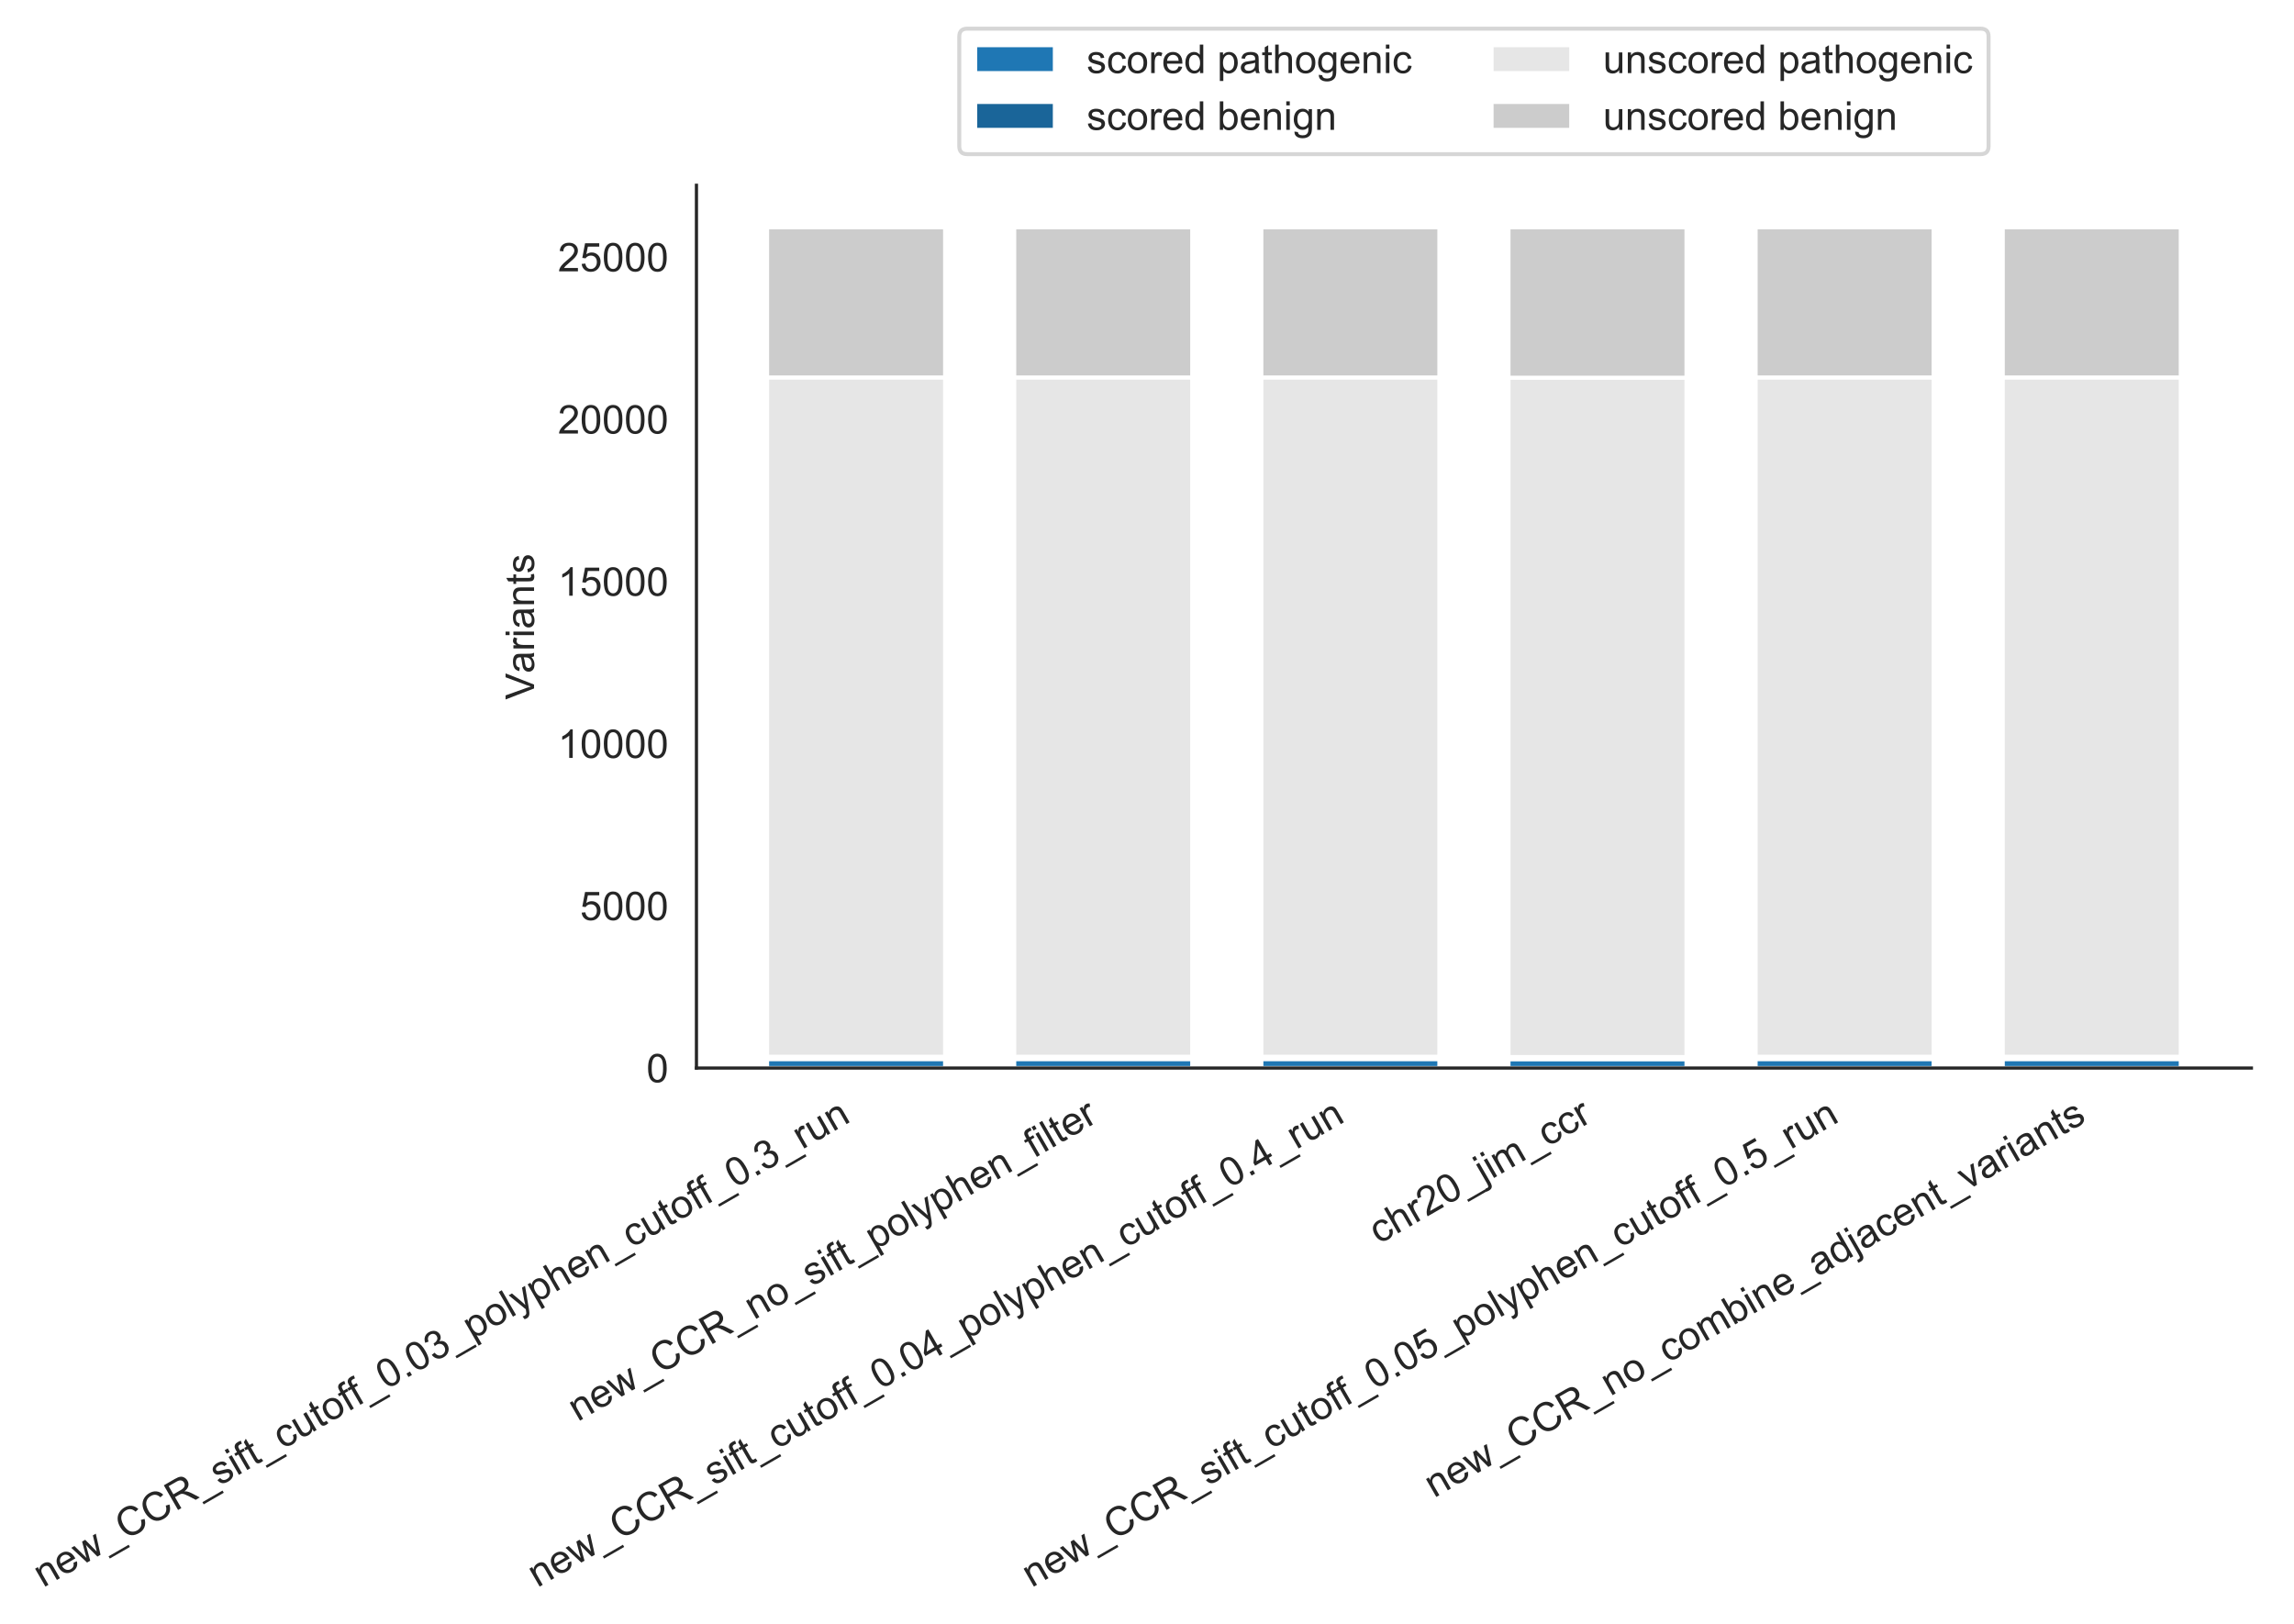<?xml version="1.0" encoding="utf-8" standalone="no"?>
<!DOCTYPE svg PUBLIC "-//W3C//DTD SVG 1.1//EN"
  "http://www.w3.org/Graphics/SVG/1.1/DTD/svg11.dtd">
<!-- Created with matplotlib (https://matplotlib.org/) -->
<svg height="407.931pt" version="1.1" viewBox="0 0 576.245 407.931" width="576.245pt" xmlns="http://www.w3.org/2000/svg" xmlns:xlink="http://www.w3.org/1999/xlink">
 <defs>
  <style type="text/css">
*{stroke-linecap:butt;stroke-linejoin:round;}
  </style>
 </defs>
 <g id="figure_1">
  <g id="patch_1">
   <path d="M 0 407.931 
L 576.245 407.931 
L 576.245 0 
L 0 0 
z
" style="fill:#ffffff;"/>
  </g>
  <g id="axes_1">
   <g id="patch_2">
    <path d="M 174.945 268.312 
L 565.545 268.312 
L 565.545 46.552 
L 174.945 46.552 
z
" style="fill:#ffffff;"/>
   </g>
   <g id="matplotlib.axis_1">
    <g id="xtick_1">
     <g id="text_1">
      <!-- new_CCR_sift_cutoff_0.03_polyphen_cutoff_0.3_run -->
      <defs>
       <path d="M 6.594 0 
L 6.594 51.859 
L 14.5 51.859 
L 14.5 44.484 
Q 20.219 53.031 31 53.031 
Q 35.688 53.031 39.625 51.344 
Q 43.562 49.656 45.516 46.922 
Q 47.469 44.188 48.25 40.438 
Q 48.734 37.984 48.734 31.891 
L 48.734 0 
L 39.938 0 
L 39.938 31.547 
Q 39.938 36.922 38.906 39.578 
Q 37.891 42.234 35.281 43.812 
Q 32.672 45.406 29.156 45.406 
Q 23.531 45.406 19.453 41.844 
Q 15.375 38.281 15.375 28.328 
L 15.375 0 
z
" id="ArialMT-110"/>
       <path d="M 42.094 16.703 
L 51.172 15.578 
Q 49.031 7.625 43.219 3.219 
Q 37.406 -1.172 28.375 -1.172 
Q 17 -1.172 10.328 5.828 
Q 3.656 12.844 3.656 25.484 
Q 3.656 38.578 10.391 45.797 
Q 17.141 53.031 27.875 53.031 
Q 38.281 53.031 44.875 45.953 
Q 51.469 38.875 51.469 26.031 
Q 51.469 25.25 51.422 23.688 
L 12.75 23.688 
Q 13.234 15.141 17.578 10.594 
Q 21.922 6.062 28.422 6.062 
Q 33.25 6.062 36.672 8.594 
Q 40.094 11.141 42.094 16.703 
z
M 13.234 30.906 
L 42.188 30.906 
Q 41.609 37.453 38.875 40.719 
Q 34.672 45.797 27.984 45.797 
Q 21.922 45.797 17.797 41.75 
Q 13.672 37.703 13.234 30.906 
z
" id="ArialMT-101"/>
       <path d="M 16.156 0 
L 0.297 51.859 
L 9.375 51.859 
L 17.625 21.922 
L 20.703 10.797 
Q 20.906 11.625 23.391 21.484 
L 31.641 51.859 
L 40.672 51.859 
L 48.438 21.781 
L 51.031 11.859 
L 54 21.875 
L 62.891 51.859 
L 71.438 51.859 
L 55.219 0 
L 46.094 0 
L 37.844 31.062 
L 35.844 39.891 
L 25.344 0 
z
" id="ArialMT-119"/>
       <path d="M -1.516 -19.875 
L -1.516 -13.531 
L 56.734 -13.531 
L 56.734 -19.875 
z
" id="ArialMT-95"/>
       <path d="M 58.797 25.094 
L 68.266 22.703 
Q 65.281 11.031 57.547 4.906 
Q 49.812 -1.219 38.625 -1.219 
Q 27.047 -1.219 19.797 3.484 
Q 12.547 8.203 8.766 17.141 
Q 4.984 26.078 4.984 36.328 
Q 4.984 47.516 9.25 55.828 
Q 13.531 64.156 21.406 68.469 
Q 29.297 72.797 38.766 72.797 
Q 49.516 72.797 56.828 67.328 
Q 64.156 61.859 67.047 51.953 
L 57.719 49.75 
Q 55.219 57.562 50.484 61.125 
Q 45.75 64.703 38.578 64.703 
Q 30.328 64.703 24.781 60.734 
Q 19.234 56.781 16.984 50.109 
Q 14.75 43.453 14.75 36.375 
Q 14.75 27.25 17.406 20.438 
Q 20.062 13.625 25.672 10.25 
Q 31.297 6.891 37.844 6.891 
Q 45.797 6.891 51.312 11.469 
Q 56.844 16.062 58.797 25.094 
z
" id="ArialMT-67"/>
       <path d="M 7.859 0 
L 7.859 71.578 
L 39.594 71.578 
Q 49.172 71.578 54.141 69.641 
Q 59.125 67.719 62.109 62.828 
Q 65.094 57.953 65.094 52.047 
Q 65.094 44.438 60.156 39.203 
Q 55.219 33.984 44.922 32.562 
Q 48.688 30.766 50.641 29 
Q 54.781 25.203 58.5 19.484 
L 70.953 0 
L 59.031 0 
L 49.562 14.891 
Q 45.406 21.344 42.719 24.75 
Q 40.047 28.172 37.922 29.531 
Q 35.797 30.906 33.594 31.453 
Q 31.984 31.781 28.328 31.781 
L 17.328 31.781 
L 17.328 0 
z
M 17.328 39.984 
L 37.703 39.984 
Q 44.188 39.984 47.844 41.328 
Q 51.516 42.672 53.422 45.625 
Q 55.328 48.578 55.328 52.047 
Q 55.328 57.125 51.641 60.391 
Q 47.953 63.672 39.984 63.672 
L 17.328 63.672 
z
" id="ArialMT-82"/>
       <path d="M 3.078 15.484 
L 11.766 16.844 
Q 12.5 11.625 15.844 8.844 
Q 19.188 6.062 25.203 6.062 
Q 31.25 6.062 34.172 8.516 
Q 37.109 10.984 37.109 14.312 
Q 37.109 17.281 34.516 19 
Q 32.719 20.172 25.531 21.969 
Q 15.875 24.422 12.141 26.203 
Q 8.406 27.984 6.469 31.125 
Q 4.547 34.281 4.547 38.094 
Q 4.547 41.547 6.125 44.5 
Q 7.719 47.469 10.453 49.422 
Q 12.5 50.922 16.031 51.969 
Q 19.578 53.031 23.641 53.031 
Q 29.734 53.031 34.344 51.266 
Q 38.969 49.516 41.156 46.5 
Q 43.359 43.5 44.188 38.484 
L 35.594 37.312 
Q 35.016 41.312 32.203 43.547 
Q 29.391 45.797 24.266 45.797 
Q 18.219 45.797 15.625 43.797 
Q 13.031 41.797 13.031 39.109 
Q 13.031 37.406 14.109 36.031 
Q 15.188 34.625 17.484 33.688 
Q 18.797 33.203 25.25 31.453 
Q 34.578 28.953 38.25 27.359 
Q 41.938 25.781 44.031 22.75 
Q 46.141 19.734 46.141 15.234 
Q 46.141 10.844 43.578 6.953 
Q 41.016 3.078 36.172 0.953 
Q 31.344 -1.172 25.25 -1.172 
Q 15.141 -1.172 9.844 3.031 
Q 4.547 7.234 3.078 15.484 
z
" id="ArialMT-115"/>
       <path d="M 6.641 61.469 
L 6.641 71.578 
L 15.438 71.578 
L 15.438 61.469 
z
M 6.641 0 
L 6.641 51.859 
L 15.438 51.859 
L 15.438 0 
z
" id="ArialMT-105"/>
       <path d="M 8.688 0 
L 8.688 45.016 
L 0.922 45.016 
L 0.922 51.859 
L 8.688 51.859 
L 8.688 57.375 
Q 8.688 62.594 9.625 65.141 
Q 10.891 68.562 14.078 70.672 
Q 17.281 72.797 23.047 72.797 
Q 26.766 72.797 31.25 71.922 
L 29.938 64.266 
Q 27.203 64.75 24.75 64.75 
Q 20.75 64.75 19.094 63.031 
Q 17.438 61.328 17.438 56.641 
L 17.438 51.859 
L 27.547 51.859 
L 27.547 45.016 
L 17.438 45.016 
L 17.438 0 
z
" id="ArialMT-102"/>
       <path d="M 25.781 7.859 
L 27.047 0.094 
Q 23.344 -0.688 20.406 -0.688 
Q 15.625 -0.688 12.984 0.828 
Q 10.359 2.344 9.281 4.812 
Q 8.203 7.281 8.203 15.188 
L 8.203 45.016 
L 1.766 45.016 
L 1.766 51.859 
L 8.203 51.859 
L 8.203 64.703 
L 16.938 69.969 
L 16.938 51.859 
L 25.781 51.859 
L 25.781 45.016 
L 16.938 45.016 
L 16.938 14.703 
Q 16.938 10.938 17.406 9.859 
Q 17.875 8.797 18.922 8.156 
Q 19.969 7.516 21.922 7.516 
Q 23.391 7.516 25.781 7.859 
z
" id="ArialMT-116"/>
       <path d="M 40.438 19 
L 49.078 17.875 
Q 47.656 8.938 41.812 3.875 
Q 35.984 -1.172 27.484 -1.172 
Q 16.844 -1.172 10.375 5.781 
Q 3.906 12.75 3.906 25.734 
Q 3.906 34.125 6.688 40.422 
Q 9.469 46.734 15.156 49.875 
Q 20.844 53.031 27.547 53.031 
Q 35.984 53.031 41.359 48.75 
Q 46.734 44.484 48.25 36.625 
L 39.703 35.297 
Q 38.484 40.531 35.375 43.156 
Q 32.281 45.797 27.875 45.797 
Q 21.234 45.797 17.078 41.031 
Q 12.938 36.281 12.938 25.984 
Q 12.938 15.531 16.938 10.797 
Q 20.953 6.062 27.391 6.062 
Q 32.562 6.062 36.031 9.234 
Q 39.5 12.406 40.438 19 
z
" id="ArialMT-99"/>
       <path d="M 40.578 0 
L 40.578 7.625 
Q 34.516 -1.172 24.125 -1.172 
Q 19.531 -1.172 15.547 0.578 
Q 11.578 2.344 9.641 5 
Q 7.719 7.672 6.938 11.531 
Q 6.391 14.109 6.391 19.734 
L 6.391 51.859 
L 15.188 51.859 
L 15.188 23.094 
Q 15.188 16.219 15.719 13.812 
Q 16.547 10.359 19.234 8.375 
Q 21.922 6.391 25.875 6.391 
Q 29.828 6.391 33.297 8.422 
Q 36.766 10.453 38.203 13.938 
Q 39.656 17.438 39.656 24.078 
L 39.656 51.859 
L 48.438 51.859 
L 48.438 0 
z
" id="ArialMT-117"/>
       <path d="M 3.328 25.922 
Q 3.328 40.328 11.328 47.266 
Q 18.016 53.031 27.641 53.031 
Q 38.328 53.031 45.109 46.016 
Q 51.906 39.016 51.906 26.656 
Q 51.906 16.656 48.906 10.906 
Q 45.906 5.172 40.156 2 
Q 34.422 -1.172 27.641 -1.172 
Q 16.75 -1.172 10.031 5.812 
Q 3.328 12.797 3.328 25.922 
z
M 12.359 25.922 
Q 12.359 15.969 16.703 11.016 
Q 21.047 6.062 27.641 6.062 
Q 34.188 6.062 38.531 11.031 
Q 42.875 16.016 42.875 26.219 
Q 42.875 35.844 38.5 40.797 
Q 34.125 45.75 27.641 45.75 
Q 21.047 45.75 16.703 40.812 
Q 12.359 35.891 12.359 25.922 
z
" id="ArialMT-111"/>
       <path d="M 4.156 35.297 
Q 4.156 48 6.766 55.734 
Q 9.375 63.484 14.516 67.672 
Q 19.672 71.875 27.484 71.875 
Q 33.25 71.875 37.594 69.547 
Q 41.938 67.234 44.766 62.859 
Q 47.609 58.5 49.219 52.219 
Q 50.828 45.953 50.828 35.297 
Q 50.828 22.703 48.234 14.969 
Q 45.656 7.234 40.5 3 
Q 35.359 -1.219 27.484 -1.219 
Q 17.141 -1.219 11.234 6.203 
Q 4.156 15.141 4.156 35.297 
z
M 13.188 35.297 
Q 13.188 17.672 17.312 11.828 
Q 21.438 6 27.484 6 
Q 33.547 6 37.672 11.859 
Q 41.797 17.719 41.797 35.297 
Q 41.797 52.984 37.672 58.781 
Q 33.547 64.594 27.391 64.594 
Q 21.344 64.594 17.719 59.469 
Q 13.188 52.938 13.188 35.297 
z
" id="ArialMT-48"/>
       <path d="M 9.078 0 
L 9.078 10.016 
L 19.094 10.016 
L 19.094 0 
z
" id="ArialMT-46"/>
       <path d="M 4.203 18.891 
L 12.984 20.062 
Q 14.5 12.594 18.141 9.297 
Q 21.781 6 27 6 
Q 33.203 6 37.469 10.297 
Q 41.75 14.594 41.75 20.953 
Q 41.75 27 37.797 30.922 
Q 33.844 34.859 27.734 34.859 
Q 25.25 34.859 21.531 33.891 
L 22.516 41.609 
Q 23.391 41.5 23.922 41.5 
Q 29.547 41.5 34.031 44.422 
Q 38.531 47.359 38.531 53.469 
Q 38.531 58.297 35.25 61.469 
Q 31.984 64.656 26.812 64.656 
Q 21.688 64.656 18.266 61.422 
Q 14.844 58.203 13.875 51.766 
L 5.078 53.328 
Q 6.688 62.156 12.391 67.016 
Q 18.109 71.875 26.609 71.875 
Q 32.469 71.875 37.391 69.359 
Q 42.328 66.844 44.938 62.5 
Q 47.562 58.156 47.562 53.266 
Q 47.562 48.641 45.062 44.828 
Q 42.578 41.016 37.703 38.766 
Q 44.047 37.312 47.562 32.688 
Q 51.078 28.078 51.078 21.141 
Q 51.078 11.766 44.234 5.25 
Q 37.406 -1.266 26.953 -1.266 
Q 17.531 -1.266 11.297 4.344 
Q 5.078 9.969 4.203 18.891 
z
" id="ArialMT-51"/>
       <path d="M 6.594 -19.875 
L 6.594 51.859 
L 14.594 51.859 
L 14.594 45.125 
Q 17.438 49.078 21 51.047 
Q 24.562 53.031 29.641 53.031 
Q 36.281 53.031 41.359 49.609 
Q 46.438 46.188 49.016 39.953 
Q 51.609 33.734 51.609 26.312 
Q 51.609 18.359 48.75 11.984 
Q 45.906 5.609 40.453 2.219 
Q 35.016 -1.172 29 -1.172 
Q 24.609 -1.172 21.109 0.688 
Q 17.625 2.547 15.375 5.375 
L 15.375 -19.875 
z
M 14.547 25.641 
Q 14.547 15.625 18.594 10.844 
Q 22.656 6.062 28.422 6.062 
Q 34.281 6.062 38.453 11.016 
Q 42.625 15.969 42.625 26.375 
Q 42.625 36.281 38.547 41.203 
Q 34.469 46.141 28.812 46.141 
Q 23.188 46.141 18.859 40.891 
Q 14.547 35.641 14.547 25.641 
z
" id="ArialMT-112"/>
       <path d="M 6.391 0 
L 6.391 71.578 
L 15.188 71.578 
L 15.188 0 
z
" id="ArialMT-108"/>
       <path d="M 6.203 -19.969 
L 5.219 -11.719 
Q 8.109 -12.5 10.25 -12.5 
Q 13.188 -12.5 14.938 -11.516 
Q 16.703 -10.547 17.828 -8.797 
Q 18.656 -7.469 20.516 -2.25 
Q 20.75 -1.516 21.297 -0.094 
L 1.609 51.859 
L 11.078 51.859 
L 21.875 21.828 
Q 23.969 16.109 25.641 9.812 
Q 27.156 15.875 29.25 21.625 
L 40.328 51.859 
L 49.125 51.859 
L 29.391 -0.875 
Q 26.219 -9.422 24.469 -12.641 
Q 22.125 -17 19.094 -19.016 
Q 16.062 -21.047 11.859 -21.047 
Q 9.328 -21.047 6.203 -19.969 
z
" id="ArialMT-121"/>
       <path d="M 6.594 0 
L 6.594 71.578 
L 15.375 71.578 
L 15.375 45.906 
Q 21.531 53.031 30.906 53.031 
Q 36.672 53.031 40.922 50.75 
Q 45.172 48.484 47 44.484 
Q 48.828 40.484 48.828 32.859 
L 48.828 0 
L 40.047 0 
L 40.047 32.859 
Q 40.047 39.453 37.188 42.453 
Q 34.328 45.453 29.109 45.453 
Q 25.203 45.453 21.75 43.422 
Q 18.312 41.406 16.844 37.938 
Q 15.375 34.469 15.375 28.375 
L 15.375 0 
z
" id="ArialMT-104"/>
       <path d="M 6.5 0 
L 6.5 51.859 
L 14.406 51.859 
L 14.406 44 
Q 17.438 49.516 20 51.266 
Q 22.562 53.031 25.641 53.031 
Q 30.078 53.031 34.672 50.203 
L 31.641 42.047 
Q 28.422 43.953 25.203 43.953 
Q 22.312 43.953 20.016 42.219 
Q 17.719 40.484 16.75 37.406 
Q 15.281 32.719 15.281 27.156 
L 15.281 0 
z
" id="ArialMT-114"/>
      </defs>
      <g style="fill:#262626;" transform="translate(10.84 398.909)rotate(-30)scale(0.1 -0.1)">
       <use xlink:href="#ArialMT-110"/>
       <use x="55.615" xlink:href="#ArialMT-101"/>
       <use x="111.23" xlink:href="#ArialMT-119"/>
       <use x="183.447" xlink:href="#ArialMT-95"/>
       <use x="239.062" xlink:href="#ArialMT-67"/>
       <use x="311.279" xlink:href="#ArialMT-67"/>
       <use x="383.496" xlink:href="#ArialMT-82"/>
       <use x="455.713" xlink:href="#ArialMT-95"/>
       <use x="511.328" xlink:href="#ArialMT-115"/>
       <use x="561.328" xlink:href="#ArialMT-105"/>
       <use x="583.545" xlink:href="#ArialMT-102"/>
       <use x="611.328" xlink:href="#ArialMT-116"/>
       <use x="639.111" xlink:href="#ArialMT-95"/>
       <use x="694.727" xlink:href="#ArialMT-99"/>
       <use x="744.727" xlink:href="#ArialMT-117"/>
       <use x="800.342" xlink:href="#ArialMT-116"/>
       <use x="828.125" xlink:href="#ArialMT-111"/>
       <use x="883.74" xlink:href="#ArialMT-102"/>
       <use x="911.508" xlink:href="#ArialMT-102"/>
       <use x="939.291" xlink:href="#ArialMT-95"/>
       <use x="994.906" xlink:href="#ArialMT-48"/>
       <use x="1050.521" xlink:href="#ArialMT-46"/>
       <use x="1078.305" xlink:href="#ArialMT-48"/>
       <use x="1133.92" xlink:href="#ArialMT-51"/>
       <use x="1189.535" xlink:href="#ArialMT-95"/>
       <use x="1245.15" xlink:href="#ArialMT-112"/>
       <use x="1300.766" xlink:href="#ArialMT-111"/>
       <use x="1356.381" xlink:href="#ArialMT-108"/>
       <use x="1378.598" xlink:href="#ArialMT-121"/>
       <use x="1428.598" xlink:href="#ArialMT-112"/>
       <use x="1484.213" xlink:href="#ArialMT-104"/>
       <use x="1539.828" xlink:href="#ArialMT-101"/>
       <use x="1595.443" xlink:href="#ArialMT-110"/>
       <use x="1651.059" xlink:href="#ArialMT-95"/>
       <use x="1706.674" xlink:href="#ArialMT-99"/>
       <use x="1756.674" xlink:href="#ArialMT-117"/>
       <use x="1812.289" xlink:href="#ArialMT-116"/>
       <use x="1840.072" xlink:href="#ArialMT-111"/>
       <use x="1895.688" xlink:href="#ArialMT-102"/>
       <use x="1923.455" xlink:href="#ArialMT-102"/>
       <use x="1951.238" xlink:href="#ArialMT-95"/>
       <use x="2006.854" xlink:href="#ArialMT-48"/>
       <use x="2062.469" xlink:href="#ArialMT-46"/>
       <use x="2090.252" xlink:href="#ArialMT-51"/>
       <use x="2145.867" xlink:href="#ArialMT-95"/>
       <use x="2201.482" xlink:href="#ArialMT-114"/>
       <use x="2234.783" xlink:href="#ArialMT-117"/>
       <use x="2290.398" xlink:href="#ArialMT-110"/>
      </g>
     </g>
    </g>
    <g id="xtick_2">
     <g id="text_2">
      <!-- new_CCR_no_sift_polyphen_filter -->
      <g style="fill:#262626;" transform="translate(145.138 357.212)rotate(-30)scale(0.1 -0.1)">
       <use xlink:href="#ArialMT-110"/>
       <use x="55.615" xlink:href="#ArialMT-101"/>
       <use x="111.23" xlink:href="#ArialMT-119"/>
       <use x="183.447" xlink:href="#ArialMT-95"/>
       <use x="239.062" xlink:href="#ArialMT-67"/>
       <use x="311.279" xlink:href="#ArialMT-67"/>
       <use x="383.496" xlink:href="#ArialMT-82"/>
       <use x="455.713" xlink:href="#ArialMT-95"/>
       <use x="511.328" xlink:href="#ArialMT-110"/>
       <use x="566.943" xlink:href="#ArialMT-111"/>
       <use x="622.559" xlink:href="#ArialMT-95"/>
       <use x="678.174" xlink:href="#ArialMT-115"/>
       <use x="728.174" xlink:href="#ArialMT-105"/>
       <use x="750.391" xlink:href="#ArialMT-102"/>
       <use x="778.174" xlink:href="#ArialMT-116"/>
       <use x="805.957" xlink:href="#ArialMT-95"/>
       <use x="861.572" xlink:href="#ArialMT-112"/>
       <use x="917.188" xlink:href="#ArialMT-111"/>
       <use x="972.803" xlink:href="#ArialMT-108"/>
       <use x="995.02" xlink:href="#ArialMT-121"/>
       <use x="1045.02" xlink:href="#ArialMT-112"/>
       <use x="1100.635" xlink:href="#ArialMT-104"/>
       <use x="1156.25" xlink:href="#ArialMT-101"/>
       <use x="1211.865" xlink:href="#ArialMT-110"/>
       <use x="1267.48" xlink:href="#ArialMT-95"/>
       <use x="1323.096" xlink:href="#ArialMT-102"/>
       <use x="1350.879" xlink:href="#ArialMT-105"/>
       <use x="1373.096" xlink:href="#ArialMT-108"/>
       <use x="1395.312" xlink:href="#ArialMT-116"/>
       <use x="1423.096" xlink:href="#ArialMT-101"/>
       <use x="1478.711" xlink:href="#ArialMT-114"/>
      </g>
     </g>
    </g>
    <g id="xtick_3">
     <g id="text_3">
      <!-- new_CCR_sift_cutoff_0.04_polyphen_cutoff_0.4_run -->
      <defs>
       <path d="M 32.328 0 
L 32.328 17.141 
L 1.266 17.141 
L 1.266 25.203 
L 33.938 71.578 
L 41.109 71.578 
L 41.109 25.203 
L 50.781 25.203 
L 50.781 17.141 
L 41.109 17.141 
L 41.109 0 
z
M 32.328 25.203 
L 32.328 57.469 
L 9.906 25.203 
z
" id="ArialMT-52"/>
      </defs>
      <g style="fill:#262626;" transform="translate(134.998 398.909)rotate(-30)scale(0.1 -0.1)">
       <use xlink:href="#ArialMT-110"/>
       <use x="55.615" xlink:href="#ArialMT-101"/>
       <use x="111.23" xlink:href="#ArialMT-119"/>
       <use x="183.447" xlink:href="#ArialMT-95"/>
       <use x="239.062" xlink:href="#ArialMT-67"/>
       <use x="311.279" xlink:href="#ArialMT-67"/>
       <use x="383.496" xlink:href="#ArialMT-82"/>
       <use x="455.713" xlink:href="#ArialMT-95"/>
       <use x="511.328" xlink:href="#ArialMT-115"/>
       <use x="561.328" xlink:href="#ArialMT-105"/>
       <use x="583.545" xlink:href="#ArialMT-102"/>
       <use x="611.328" xlink:href="#ArialMT-116"/>
       <use x="639.111" xlink:href="#ArialMT-95"/>
       <use x="694.727" xlink:href="#ArialMT-99"/>
       <use x="744.727" xlink:href="#ArialMT-117"/>
       <use x="800.342" xlink:href="#ArialMT-116"/>
       <use x="828.125" xlink:href="#ArialMT-111"/>
       <use x="883.74" xlink:href="#ArialMT-102"/>
       <use x="911.508" xlink:href="#ArialMT-102"/>
       <use x="939.291" xlink:href="#ArialMT-95"/>
       <use x="994.906" xlink:href="#ArialMT-48"/>
       <use x="1050.521" xlink:href="#ArialMT-46"/>
       <use x="1078.305" xlink:href="#ArialMT-48"/>
       <use x="1133.92" xlink:href="#ArialMT-52"/>
       <use x="1189.535" xlink:href="#ArialMT-95"/>
       <use x="1245.15" xlink:href="#ArialMT-112"/>
       <use x="1300.766" xlink:href="#ArialMT-111"/>
       <use x="1356.381" xlink:href="#ArialMT-108"/>
       <use x="1378.598" xlink:href="#ArialMT-121"/>
       <use x="1428.598" xlink:href="#ArialMT-112"/>
       <use x="1484.213" xlink:href="#ArialMT-104"/>
       <use x="1539.828" xlink:href="#ArialMT-101"/>
       <use x="1595.443" xlink:href="#ArialMT-110"/>
       <use x="1651.059" xlink:href="#ArialMT-95"/>
       <use x="1706.674" xlink:href="#ArialMT-99"/>
       <use x="1756.674" xlink:href="#ArialMT-117"/>
       <use x="1812.289" xlink:href="#ArialMT-116"/>
       <use x="1840.072" xlink:href="#ArialMT-111"/>
       <use x="1895.688" xlink:href="#ArialMT-102"/>
       <use x="1923.455" xlink:href="#ArialMT-102"/>
       <use x="1951.238" xlink:href="#ArialMT-95"/>
       <use x="2006.854" xlink:href="#ArialMT-48"/>
       <use x="2062.469" xlink:href="#ArialMT-46"/>
       <use x="2090.252" xlink:href="#ArialMT-52"/>
       <use x="2145.867" xlink:href="#ArialMT-95"/>
       <use x="2201.482" xlink:href="#ArialMT-114"/>
       <use x="2234.783" xlink:href="#ArialMT-117"/>
       <use x="2290.398" xlink:href="#ArialMT-110"/>
      </g>
     </g>
    </g>
    <g id="xtick_4">
     <g id="text_4">
      <!-- chr20_jim_ccr -->
      <defs>
       <path d="M 50.344 8.453 
L 50.344 0 
L 3.031 0 
Q 2.938 3.172 4.047 6.109 
Q 5.859 10.938 9.828 15.625 
Q 13.812 20.312 21.344 26.469 
Q 33.016 36.031 37.109 41.625 
Q 41.219 47.219 41.219 52.203 
Q 41.219 57.422 37.469 61 
Q 33.734 64.594 27.734 64.594 
Q 21.391 64.594 17.578 60.781 
Q 13.766 56.984 13.719 50.25 
L 4.688 51.172 
Q 5.609 61.281 11.656 66.578 
Q 17.719 71.875 27.938 71.875 
Q 38.234 71.875 44.234 66.156 
Q 50.25 60.453 50.25 52 
Q 50.25 47.703 48.484 43.547 
Q 46.734 39.406 42.656 34.812 
Q 38.578 30.219 29.109 22.219 
Q 21.188 15.578 18.938 13.203 
Q 16.703 10.844 15.234 8.453 
z
" id="ArialMT-50"/>
       <path d="M 6.547 61.375 
L 6.547 71.578 
L 15.328 71.578 
L 15.328 61.375 
z
M -4.594 -20.125 
L -2.938 -12.641 
Q -0.297 -13.328 1.219 -13.328 
Q 3.906 -13.328 5.219 -11.547 
Q 6.547 -9.766 6.547 -2.641 
L 6.547 51.859 
L 15.328 51.859 
L 15.328 -2.828 
Q 15.328 -12.406 12.844 -16.156 
Q 9.672 -21.047 2.297 -21.047 
Q -1.266 -21.047 -4.594 -20.125 
z
" id="ArialMT-106"/>
       <path d="M 6.594 0 
L 6.594 51.859 
L 14.453 51.859 
L 14.453 44.578 
Q 16.891 48.391 20.938 50.703 
Q 25 53.031 30.172 53.031 
Q 35.938 53.031 39.625 50.641 
Q 43.312 48.25 44.828 43.953 
Q 50.984 53.031 60.844 53.031 
Q 68.562 53.031 72.703 48.75 
Q 76.859 44.484 76.859 35.594 
L 76.859 0 
L 68.109 0 
L 68.109 32.672 
Q 68.109 37.938 67.25 40.25 
Q 66.406 42.578 64.156 43.984 
Q 61.922 45.406 58.891 45.406 
Q 53.422 45.406 49.797 41.766 
Q 46.188 38.141 46.188 30.125 
L 46.188 0 
L 37.406 0 
L 37.406 33.688 
Q 37.406 39.547 35.25 42.469 
Q 33.109 45.406 28.219 45.406 
Q 24.516 45.406 21.359 43.453 
Q 18.219 41.5 16.797 37.734 
Q 15.375 33.984 15.375 26.906 
L 15.375 0 
z
" id="ArialMT-109"/>
      </defs>
      <g style="fill:#262626;" transform="translate(346.333 312.655)rotate(-30)scale(0.1 -0.1)">
       <use xlink:href="#ArialMT-99"/>
       <use x="50" xlink:href="#ArialMT-104"/>
       <use x="105.615" xlink:href="#ArialMT-114"/>
       <use x="138.916" xlink:href="#ArialMT-50"/>
       <use x="194.531" xlink:href="#ArialMT-48"/>
       <use x="250.146" xlink:href="#ArialMT-95"/>
       <use x="305.762" xlink:href="#ArialMT-106"/>
       <use x="327.979" xlink:href="#ArialMT-105"/>
       <use x="350.195" xlink:href="#ArialMT-109"/>
       <use x="433.496" xlink:href="#ArialMT-95"/>
       <use x="489.111" xlink:href="#ArialMT-99"/>
       <use x="539.111" xlink:href="#ArialMT-99"/>
       <use x="589.111" xlink:href="#ArialMT-114"/>
      </g>
     </g>
    </g>
    <g id="xtick_5">
     <g id="text_5">
      <!-- new_CCR_sift_cutoff_0.05_polyphen_cutoff_0.5_run -->
      <defs>
       <path d="M 4.156 18.75 
L 13.375 19.531 
Q 14.406 12.797 18.141 9.391 
Q 21.875 6 27.156 6 
Q 33.5 6 37.891 10.781 
Q 42.281 15.578 42.281 23.484 
Q 42.281 31 38.062 35.344 
Q 33.844 39.703 27 39.703 
Q 22.75 39.703 19.328 37.766 
Q 15.922 35.844 13.969 32.766 
L 5.719 33.844 
L 12.641 70.609 
L 48.25 70.609 
L 48.25 62.203 
L 19.672 62.203 
L 15.828 42.969 
Q 22.266 47.469 29.344 47.469 
Q 38.719 47.469 45.156 40.969 
Q 51.609 34.469 51.609 24.266 
Q 51.609 14.547 45.953 7.469 
Q 39.062 -1.219 27.156 -1.219 
Q 17.391 -1.219 11.203 4.25 
Q 5.031 9.719 4.156 18.75 
z
" id="ArialMT-53"/>
      </defs>
      <g style="fill:#262626;" transform="translate(259.155 398.909)rotate(-30)scale(0.1 -0.1)">
       <use xlink:href="#ArialMT-110"/>
       <use x="55.615" xlink:href="#ArialMT-101"/>
       <use x="111.23" xlink:href="#ArialMT-119"/>
       <use x="183.447" xlink:href="#ArialMT-95"/>
       <use x="239.062" xlink:href="#ArialMT-67"/>
       <use x="311.279" xlink:href="#ArialMT-67"/>
       <use x="383.496" xlink:href="#ArialMT-82"/>
       <use x="455.713" xlink:href="#ArialMT-95"/>
       <use x="511.328" xlink:href="#ArialMT-115"/>
       <use x="561.328" xlink:href="#ArialMT-105"/>
       <use x="583.545" xlink:href="#ArialMT-102"/>
       <use x="611.328" xlink:href="#ArialMT-116"/>
       <use x="639.111" xlink:href="#ArialMT-95"/>
       <use x="694.727" xlink:href="#ArialMT-99"/>
       <use x="744.727" xlink:href="#ArialMT-117"/>
       <use x="800.342" xlink:href="#ArialMT-116"/>
       <use x="828.125" xlink:href="#ArialMT-111"/>
       <use x="883.74" xlink:href="#ArialMT-102"/>
       <use x="911.508" xlink:href="#ArialMT-102"/>
       <use x="939.291" xlink:href="#ArialMT-95"/>
       <use x="994.906" xlink:href="#ArialMT-48"/>
       <use x="1050.521" xlink:href="#ArialMT-46"/>
       <use x="1078.305" xlink:href="#ArialMT-48"/>
       <use x="1133.92" xlink:href="#ArialMT-53"/>
       <use x="1189.535" xlink:href="#ArialMT-95"/>
       <use x="1245.15" xlink:href="#ArialMT-112"/>
       <use x="1300.766" xlink:href="#ArialMT-111"/>
       <use x="1356.381" xlink:href="#ArialMT-108"/>
       <use x="1378.598" xlink:href="#ArialMT-121"/>
       <use x="1428.598" xlink:href="#ArialMT-112"/>
       <use x="1484.213" xlink:href="#ArialMT-104"/>
       <use x="1539.828" xlink:href="#ArialMT-101"/>
       <use x="1595.443" xlink:href="#ArialMT-110"/>
       <use x="1651.059" xlink:href="#ArialMT-95"/>
       <use x="1706.674" xlink:href="#ArialMT-99"/>
       <use x="1756.674" xlink:href="#ArialMT-117"/>
       <use x="1812.289" xlink:href="#ArialMT-116"/>
       <use x="1840.072" xlink:href="#ArialMT-111"/>
       <use x="1895.688" xlink:href="#ArialMT-102"/>
       <use x="1923.455" xlink:href="#ArialMT-102"/>
       <use x="1951.238" xlink:href="#ArialMT-95"/>
       <use x="2006.854" xlink:href="#ArialMT-48"/>
       <use x="2062.469" xlink:href="#ArialMT-46"/>
       <use x="2090.252" xlink:href="#ArialMT-53"/>
       <use x="2145.867" xlink:href="#ArialMT-95"/>
       <use x="2201.482" xlink:href="#ArialMT-114"/>
       <use x="2234.783" xlink:href="#ArialMT-117"/>
       <use x="2290.398" xlink:href="#ArialMT-110"/>
      </g>
     </g>
    </g>
    <g id="xtick_6">
     <g id="text_6">
      <!-- new_CCR_no_combine_adjacent_variants -->
      <defs>
       <path d="M 14.703 0 
L 6.547 0 
L 6.547 71.578 
L 15.328 71.578 
L 15.328 46.047 
Q 20.906 53.031 29.547 53.031 
Q 34.328 53.031 38.594 51.094 
Q 42.875 49.172 45.625 45.672 
Q 48.391 42.188 49.953 37.25 
Q 51.516 32.328 51.516 26.703 
Q 51.516 13.375 44.922 6.094 
Q 38.328 -1.172 29.109 -1.172 
Q 19.922 -1.172 14.703 6.5 
z
M 14.594 26.312 
Q 14.594 17 17.141 12.844 
Q 21.297 6.062 28.375 6.062 
Q 34.125 6.062 38.328 11.062 
Q 42.531 16.062 42.531 25.984 
Q 42.531 36.141 38.5 40.969 
Q 34.469 45.797 28.766 45.797 
Q 23 45.797 18.797 40.797 
Q 14.594 35.797 14.594 26.312 
z
" id="ArialMT-98"/>
       <path d="M 40.438 6.391 
Q 35.547 2.25 31.031 0.531 
Q 26.516 -1.172 21.344 -1.172 
Q 12.797 -1.172 8.203 3 
Q 3.609 7.172 3.609 13.672 
Q 3.609 17.484 5.344 20.625 
Q 7.078 23.781 9.891 25.688 
Q 12.703 27.594 16.219 28.562 
Q 18.797 29.25 24.031 29.891 
Q 34.672 31.156 39.703 32.906 
Q 39.75 34.719 39.75 35.203 
Q 39.75 40.578 37.25 42.781 
Q 33.891 45.75 27.25 45.75 
Q 21.047 45.75 18.094 43.578 
Q 15.141 41.406 13.719 35.891 
L 5.125 37.062 
Q 6.297 42.578 8.984 45.969 
Q 11.672 49.359 16.75 51.188 
Q 21.828 53.031 28.516 53.031 
Q 35.156 53.031 39.297 51.469 
Q 43.453 49.906 45.406 47.531 
Q 47.359 45.172 48.141 41.547 
Q 48.578 39.312 48.578 33.453 
L 48.578 21.734 
Q 48.578 9.469 49.141 6.219 
Q 49.703 2.984 51.375 0 
L 42.188 0 
Q 40.828 2.734 40.438 6.391 
z
M 39.703 26.031 
Q 34.906 24.078 25.344 22.703 
Q 19.922 21.922 17.672 20.938 
Q 15.438 19.969 14.203 18.094 
Q 12.984 16.219 12.984 13.922 
Q 12.984 10.406 15.641 8.062 
Q 18.312 5.719 23.438 5.719 
Q 28.516 5.719 32.469 7.938 
Q 36.422 10.156 38.281 14.016 
Q 39.703 17 39.703 22.797 
z
" id="ArialMT-97"/>
       <path d="M 40.234 0 
L 40.234 6.547 
Q 35.297 -1.172 25.734 -1.172 
Q 19.531 -1.172 14.328 2.25 
Q 9.125 5.672 6.266 11.797 
Q 3.422 17.922 3.422 25.875 
Q 3.422 33.641 6 39.969 
Q 8.594 46.297 13.766 49.656 
Q 18.953 53.031 25.344 53.031 
Q 30.031 53.031 33.688 51.047 
Q 37.359 49.078 39.656 45.906 
L 39.656 71.578 
L 48.391 71.578 
L 48.391 0 
z
M 12.453 25.875 
Q 12.453 15.922 16.641 10.984 
Q 20.844 6.062 26.562 6.062 
Q 32.328 6.062 36.344 10.766 
Q 40.375 15.484 40.375 25.141 
Q 40.375 35.797 36.266 40.766 
Q 32.172 45.75 26.172 45.75 
Q 20.312 45.75 16.375 40.969 
Q 12.453 36.188 12.453 25.875 
z
" id="ArialMT-100"/>
       <path d="M 21 0 
L 1.266 51.859 
L 10.547 51.859 
L 21.688 20.797 
Q 23.484 15.766 25 10.359 
Q 26.172 14.453 28.266 20.219 
L 39.797 51.859 
L 48.828 51.859 
L 29.203 0 
z
" id="ArialMT-118"/>
      </defs>
      <g style="fill:#262626;" transform="translate(360.236 376.391)rotate(-30)scale(0.1 -0.1)">
       <use xlink:href="#ArialMT-110"/>
       <use x="55.615" xlink:href="#ArialMT-101"/>
       <use x="111.23" xlink:href="#ArialMT-119"/>
       <use x="183.447" xlink:href="#ArialMT-95"/>
       <use x="239.062" xlink:href="#ArialMT-67"/>
       <use x="311.279" xlink:href="#ArialMT-67"/>
       <use x="383.496" xlink:href="#ArialMT-82"/>
       <use x="455.713" xlink:href="#ArialMT-95"/>
       <use x="511.328" xlink:href="#ArialMT-110"/>
       <use x="566.943" xlink:href="#ArialMT-111"/>
       <use x="622.559" xlink:href="#ArialMT-95"/>
       <use x="678.174" xlink:href="#ArialMT-99"/>
       <use x="728.174" xlink:href="#ArialMT-111"/>
       <use x="783.789" xlink:href="#ArialMT-109"/>
       <use x="867.09" xlink:href="#ArialMT-98"/>
       <use x="922.705" xlink:href="#ArialMT-105"/>
       <use x="944.922" xlink:href="#ArialMT-110"/>
       <use x="1000.537" xlink:href="#ArialMT-101"/>
       <use x="1056.152" xlink:href="#ArialMT-95"/>
       <use x="1111.768" xlink:href="#ArialMT-97"/>
       <use x="1167.383" xlink:href="#ArialMT-100"/>
       <use x="1222.998" xlink:href="#ArialMT-106"/>
       <use x="1245.215" xlink:href="#ArialMT-97"/>
       <use x="1300.83" xlink:href="#ArialMT-99"/>
       <use x="1350.83" xlink:href="#ArialMT-101"/>
       <use x="1406.445" xlink:href="#ArialMT-110"/>
       <use x="1462.061" xlink:href="#ArialMT-116"/>
       <use x="1489.844" xlink:href="#ArialMT-95"/>
       <use x="1545.459" xlink:href="#ArialMT-118"/>
       <use x="1595.459" xlink:href="#ArialMT-97"/>
       <use x="1651.074" xlink:href="#ArialMT-114"/>
       <use x="1684.375" xlink:href="#ArialMT-105"/>
       <use x="1706.592" xlink:href="#ArialMT-97"/>
       <use x="1762.207" xlink:href="#ArialMT-110"/>
       <use x="1817.822" xlink:href="#ArialMT-116"/>
       <use x="1845.605" xlink:href="#ArialMT-115"/>
      </g>
     </g>
    </g>
   </g>
   <g id="matplotlib.axis_2">
    <g id="ytick_1">
     <g id="text_7">
      <!-- 0 -->
      <g style="fill:#262626;" transform="translate(162.384 271.891)scale(0.1 -0.1)">
       <use xlink:href="#ArialMT-48"/>
      </g>
     </g>
    </g>
    <g id="ytick_2">
     <g id="text_8">
      <!-- 5000 -->
      <g style="fill:#262626;" transform="translate(145.702 231.147)scale(0.1 -0.1)">
       <use xlink:href="#ArialMT-53"/>
       <use x="55.615" xlink:href="#ArialMT-48"/>
       <use x="111.23" xlink:href="#ArialMT-48"/>
       <use x="166.846" xlink:href="#ArialMT-48"/>
      </g>
     </g>
    </g>
    <g id="ytick_3">
     <g id="text_9">
      <!-- 10000 -->
      <defs>
       <path d="M 37.25 0 
L 28.469 0 
L 28.469 56 
Q 25.297 52.984 20.141 49.953 
Q 14.984 46.922 10.891 45.406 
L 10.891 53.906 
Q 18.266 57.375 23.781 62.297 
Q 29.297 67.234 31.594 71.875 
L 37.25 71.875 
z
" id="ArialMT-49"/>
      </defs>
      <g style="fill:#262626;" transform="translate(140.141 190.403)scale(0.1 -0.1)">
       <use xlink:href="#ArialMT-49"/>
       <use x="55.615" xlink:href="#ArialMT-48"/>
       <use x="111.23" xlink:href="#ArialMT-48"/>
       <use x="166.846" xlink:href="#ArialMT-48"/>
       <use x="222.461" xlink:href="#ArialMT-48"/>
      </g>
     </g>
    </g>
    <g id="ytick_4">
     <g id="text_10">
      <!-- 15000 -->
      <g style="fill:#262626;" transform="translate(140.141 149.659)scale(0.1 -0.1)">
       <use xlink:href="#ArialMT-49"/>
       <use x="55.615" xlink:href="#ArialMT-53"/>
       <use x="111.23" xlink:href="#ArialMT-48"/>
       <use x="166.846" xlink:href="#ArialMT-48"/>
       <use x="222.461" xlink:href="#ArialMT-48"/>
      </g>
     </g>
    </g>
    <g id="ytick_5">
     <g id="text_11">
      <!-- 20000 -->
      <g style="fill:#262626;" transform="translate(140.141 108.915)scale(0.1 -0.1)">
       <use xlink:href="#ArialMT-50"/>
       <use x="55.615" xlink:href="#ArialMT-48"/>
       <use x="111.23" xlink:href="#ArialMT-48"/>
       <use x="166.846" xlink:href="#ArialMT-48"/>
       <use x="222.461" xlink:href="#ArialMT-48"/>
      </g>
     </g>
    </g>
    <g id="ytick_6">
     <g id="text_12">
      <!-- 25000 -->
      <g style="fill:#262626;" transform="translate(140.141 68.171)scale(0.1 -0.1)">
       <use xlink:href="#ArialMT-50"/>
       <use x="55.615" xlink:href="#ArialMT-53"/>
       <use x="111.23" xlink:href="#ArialMT-48"/>
       <use x="166.846" xlink:href="#ArialMT-48"/>
       <use x="222.461" xlink:href="#ArialMT-48"/>
      </g>
     </g>
    </g>
    <g id="text_13">
     <!-- Variants -->
     <defs>
      <path d="M 28.172 0 
L 0.438 71.578 
L 10.688 71.578 
L 29.297 19.578 
Q 31.547 13.328 33.062 7.859 
Q 34.719 13.719 36.922 19.578 
L 56.25 71.578 
L 65.922 71.578 
L 37.891 0 
z
" id="ArialMT-86"/>
     </defs>
     <g style="fill:#262626;" transform="translate(134.153 175.768)rotate(-90)scale(0.1 -0.1)">
      <use xlink:href="#ArialMT-86"/>
      <use x="66.59" xlink:href="#ArialMT-97"/>
      <use x="122.205" xlink:href="#ArialMT-114"/>
      <use x="155.506" xlink:href="#ArialMT-105"/>
      <use x="177.723" xlink:href="#ArialMT-97"/>
      <use x="233.338" xlink:href="#ArialMT-110"/>
      <use x="288.953" xlink:href="#ArialMT-116"/>
      <use x="316.736" xlink:href="#ArialMT-115"/>
     </g>
    </g>
   </g>
   <g id="patch_3">
    <path clip-path="url(#p3d269281a9)" d="M 192.7 268.312 
L 237.397 268.312 
L 237.397 266.055 
L 192.7 266.055 
z
" style="fill:#1f77b4;stroke:#ffffff;stroke-linejoin:miter;"/>
   </g>
   <g id="patch_4">
    <path clip-path="url(#p3d269281a9)" d="M 254.779 268.312 
L 299.475 268.312 
L 299.475 266.055 
L 254.779 266.055 
z
" style="fill:#1f77b4;stroke:#ffffff;stroke-linejoin:miter;"/>
   </g>
   <g id="patch_5">
    <path clip-path="url(#p3d269281a9)" d="M 316.857 268.312 
L 361.554 268.312 
L 361.554 266.055 
L 316.857 266.055 
z
" style="fill:#1f77b4;stroke:#ffffff;stroke-linejoin:miter;"/>
   </g>
   <g id="patch_6">
    <path clip-path="url(#p3d269281a9)" d="M 378.936 268.312 
L 423.633 268.312 
L 423.633 266.071 
L 378.936 266.071 
z
" style="fill:#1f77b4;stroke:#ffffff;stroke-linejoin:miter;"/>
   </g>
   <g id="patch_7">
    <path clip-path="url(#p3d269281a9)" d="M 441.015 268.312 
L 485.712 268.312 
L 485.712 266.055 
L 441.015 266.055 
z
" style="fill:#1f77b4;stroke:#ffffff;stroke-linejoin:miter;"/>
   </g>
   <g id="patch_8">
    <path clip-path="url(#p3d269281a9)" d="M 503.094 268.312 
L 547.791 268.312 
L 547.791 266.055 
L 503.094 266.055 
z
" style="fill:#1f77b4;stroke:#ffffff;stroke-linejoin:miter;"/>
   </g>
   <g id="patch_9">
    <path clip-path="url(#p3d269281a9)" d="M 192.7 266.055 
L 237.397 266.055 
L 237.397 265.468 
L 192.7 265.468 
z
" style="fill:#1a6599;stroke:#ffffff;stroke-linejoin:miter;"/>
   </g>
   <g id="patch_10">
    <path clip-path="url(#p3d269281a9)" d="M 254.779 266.055 
L 299.475 266.055 
L 299.475 265.468 
L 254.779 265.468 
z
" style="fill:#1a6599;stroke:#ffffff;stroke-linejoin:miter;"/>
   </g>
   <g id="patch_11">
    <path clip-path="url(#p3d269281a9)" d="M 316.857 266.055 
L 361.554 266.055 
L 361.554 265.468 
L 316.857 265.468 
z
" style="fill:#1a6599;stroke:#ffffff;stroke-linejoin:miter;"/>
   </g>
   <g id="patch_12">
    <path clip-path="url(#p3d269281a9)" d="M 378.936 266.071 
L 423.633 266.071 
L 423.633 265.541 
L 378.936 265.541 
z
" style="fill:#1a6599;stroke:#ffffff;stroke-linejoin:miter;"/>
   </g>
   <g id="patch_13">
    <path clip-path="url(#p3d269281a9)" d="M 441.015 266.055 
L 485.712 266.055 
L 485.712 265.468 
L 441.015 265.468 
z
" style="fill:#1a6599;stroke:#ffffff;stroke-linejoin:miter;"/>
   </g>
   <g id="patch_14">
    <path clip-path="url(#p3d269281a9)" d="M 503.094 266.055 
L 547.791 266.055 
L 547.791 265.468 
L 503.094 265.468 
z
" style="fill:#1a6599;stroke:#ffffff;stroke-linejoin:miter;"/>
   </g>
   <g id="patch_15">
    <path clip-path="url(#p3d269281a9)" d="M 192.7 265.468 
L 237.397 265.468 
L 237.397 94.816 
L 192.7 94.816 
z
" style="fill:#e6e6e6;stroke:#ffffff;stroke-linejoin:miter;"/>
   </g>
   <g id="patch_16">
    <path clip-path="url(#p3d269281a9)" d="M 254.779 265.468 
L 299.475 265.468 
L 299.475 94.816 
L 254.779 94.816 
z
" style="fill:#e6e6e6;stroke:#ffffff;stroke-linejoin:miter;"/>
   </g>
   <g id="patch_17">
    <path clip-path="url(#p3d269281a9)" d="M 316.857 265.468 
L 361.554 265.468 
L 361.554 94.816 
L 316.857 94.816 
z
" style="fill:#e6e6e6;stroke:#ffffff;stroke-linejoin:miter;"/>
   </g>
   <g id="patch_18">
    <path clip-path="url(#p3d269281a9)" d="M 378.936 265.541 
L 423.633 265.541 
L 423.633 94.873 
L 378.936 94.873 
z
" style="fill:#e6e6e6;stroke:#ffffff;stroke-linejoin:miter;"/>
   </g>
   <g id="patch_19">
    <path clip-path="url(#p3d269281a9)" d="M 441.015 265.468 
L 485.712 265.468 
L 485.712 94.816 
L 441.015 94.816 
z
" style="fill:#e6e6e6;stroke:#ffffff;stroke-linejoin:miter;"/>
   </g>
   <g id="patch_20">
    <path clip-path="url(#p3d269281a9)" d="M 503.094 265.468 
L 547.791 265.468 
L 547.791 94.816 
L 503.094 94.816 
z
" style="fill:#e6e6e6;stroke:#ffffff;stroke-linejoin:miter;"/>
   </g>
   <g id="patch_21">
    <path clip-path="url(#p3d269281a9)" d="M 192.7 94.816 
L 237.397 94.816 
L 237.397 57.112 
L 192.7 57.112 
z
" style="fill:#cccccc;stroke:#ffffff;stroke-linejoin:miter;"/>
   </g>
   <g id="patch_22">
    <path clip-path="url(#p3d269281a9)" d="M 254.779 94.816 
L 299.475 94.816 
L 299.475 57.112 
L 254.779 57.112 
z
" style="fill:#cccccc;stroke:#ffffff;stroke-linejoin:miter;"/>
   </g>
   <g id="patch_23">
    <path clip-path="url(#p3d269281a9)" d="M 316.857 94.816 
L 361.554 94.816 
L 361.554 57.112 
L 316.857 57.112 
z
" style="fill:#cccccc;stroke:#ffffff;stroke-linejoin:miter;"/>
   </g>
   <g id="patch_24">
    <path clip-path="url(#p3d269281a9)" d="M 378.936 94.873 
L 423.633 94.873 
L 423.633 57.112 
L 378.936 57.112 
z
" style="fill:#cccccc;stroke:#ffffff;stroke-linejoin:miter;"/>
   </g>
   <g id="patch_25">
    <path clip-path="url(#p3d269281a9)" d="M 441.015 94.816 
L 485.712 94.816 
L 485.712 57.112 
L 441.015 57.112 
z
" style="fill:#cccccc;stroke:#ffffff;stroke-linejoin:miter;"/>
   </g>
   <g id="patch_26">
    <path clip-path="url(#p3d269281a9)" d="M 503.094 94.816 
L 547.791 94.816 
L 547.791 57.112 
L 503.094 57.112 
z
" style="fill:#cccccc;stroke:#ffffff;stroke-linejoin:miter;"/>
   </g>
   <g id="patch_27">
    <path d="M 174.945 268.312 
L 174.945 46.552 
" style="fill:none;stroke:#262626;stroke-linecap:square;stroke-linejoin:miter;stroke-width:0.8;"/>
   </g>
   <g id="patch_28">
    <path d="M 174.945 268.312 
L 565.545 268.312 
" style="fill:none;stroke:#262626;stroke-linecap:square;stroke-linejoin:miter;stroke-width:0.8;"/>
   </g>
   <g id="legend_1">
    <g id="patch_29">
     <path d="M 242.967 38.725 
L 497.523 38.725 
Q 499.523 38.725 499.523 36.725 
L 499.523 9.2 
Q 499.523 7.2 497.523 7.2 
L 242.967 7.2 
Q 240.967 7.2 240.967 9.2 
L 240.967 36.725 
Q 240.967 38.725 242.967 38.725 
z
" style="fill:#ffffff;opacity:0.8;stroke:#cccccc;stroke-linejoin:miter;"/>
    </g>
    <g id="patch_30">
     <path d="M 244.967 18.358 
L 264.967 18.358 
L 264.967 11.358 
L 244.967 11.358 
z
" style="fill:#1f77b4;stroke:#ffffff;stroke-linejoin:miter;"/>
    </g>
    <g id="text_14">
     <!-- scored pathogenic -->
     <defs>
      <path id="ArialMT-32"/>
      <path d="M 4.984 -4.297 
L 13.531 -5.562 
Q 14.062 -9.516 16.5 -11.328 
Q 19.781 -13.766 25.438 -13.766 
Q 31.547 -13.766 34.859 -11.328 
Q 38.188 -8.891 39.359 -4.5 
Q 40.047 -1.812 39.984 6.781 
Q 34.234 0 25.641 0 
Q 14.938 0 9.078 7.719 
Q 3.219 15.438 3.219 26.219 
Q 3.219 33.641 5.906 39.906 
Q 8.594 46.188 13.688 49.609 
Q 18.797 53.031 25.688 53.031 
Q 34.859 53.031 40.828 45.609 
L 40.828 51.859 
L 48.922 51.859 
L 48.922 7.031 
Q 48.922 -5.078 46.453 -10.125 
Q 44 -15.188 38.641 -18.109 
Q 33.297 -21.047 25.484 -21.047 
Q 16.219 -21.047 10.5 -16.875 
Q 4.781 -12.703 4.984 -4.297 
z
M 12.25 26.859 
Q 12.25 16.656 16.297 11.969 
Q 20.359 7.281 26.469 7.281 
Q 32.516 7.281 36.609 11.938 
Q 40.719 16.609 40.719 26.562 
Q 40.719 36.078 36.5 40.906 
Q 32.281 45.75 26.312 45.75 
Q 20.453 45.75 16.344 40.984 
Q 12.25 36.234 12.25 26.859 
z
" id="ArialMT-103"/>
     </defs>
     <g style="fill:#262626;" transform="translate(272.967 18.358)scale(0.1 -0.1)">
      <use xlink:href="#ArialMT-115"/>
      <use x="50" xlink:href="#ArialMT-99"/>
      <use x="100" xlink:href="#ArialMT-111"/>
      <use x="155.615" xlink:href="#ArialMT-114"/>
      <use x="188.916" xlink:href="#ArialMT-101"/>
      <use x="244.531" xlink:href="#ArialMT-100"/>
      <use x="300.146" xlink:href="#ArialMT-32"/>
      <use x="327.93" xlink:href="#ArialMT-112"/>
      <use x="383.545" xlink:href="#ArialMT-97"/>
      <use x="439.16" xlink:href="#ArialMT-116"/>
      <use x="466.943" xlink:href="#ArialMT-104"/>
      <use x="522.559" xlink:href="#ArialMT-111"/>
      <use x="578.174" xlink:href="#ArialMT-103"/>
      <use x="633.789" xlink:href="#ArialMT-101"/>
      <use x="689.404" xlink:href="#ArialMT-110"/>
      <use x="745.02" xlink:href="#ArialMT-105"/>
      <use x="767.236" xlink:href="#ArialMT-99"/>
     </g>
    </g>
    <g id="patch_31">
     <path d="M 244.967 32.62 
L 264.967 32.62 
L 264.967 25.62 
L 244.967 25.62 
z
" style="fill:#1a6599;stroke:#ffffff;stroke-linejoin:miter;"/>
    </g>
    <g id="text_15">
     <!-- scored benign -->
     <g style="fill:#262626;" transform="translate(272.967 32.62)scale(0.1 -0.1)">
      <use xlink:href="#ArialMT-115"/>
      <use x="50" xlink:href="#ArialMT-99"/>
      <use x="100" xlink:href="#ArialMT-111"/>
      <use x="155.615" xlink:href="#ArialMT-114"/>
      <use x="188.916" xlink:href="#ArialMT-101"/>
      <use x="244.531" xlink:href="#ArialMT-100"/>
      <use x="300.146" xlink:href="#ArialMT-32"/>
      <use x="327.93" xlink:href="#ArialMT-98"/>
      <use x="383.545" xlink:href="#ArialMT-101"/>
      <use x="439.16" xlink:href="#ArialMT-110"/>
      <use x="494.775" xlink:href="#ArialMT-105"/>
      <use x="516.992" xlink:href="#ArialMT-103"/>
      <use x="572.607" xlink:href="#ArialMT-110"/>
     </g>
    </g>
    <g id="patch_32">
     <path d="M 374.684 18.358 
L 394.684 18.358 
L 394.684 11.358 
L 374.684 11.358 
z
" style="fill:#e6e6e6;stroke:#ffffff;stroke-linejoin:miter;"/>
    </g>
    <g id="text_16">
     <!-- unscored pathogenic -->
     <g style="fill:#262626;" transform="translate(402.684 18.358)scale(0.1 -0.1)">
      <use xlink:href="#ArialMT-117"/>
      <use x="55.615" xlink:href="#ArialMT-110"/>
      <use x="111.23" xlink:href="#ArialMT-115"/>
      <use x="161.23" xlink:href="#ArialMT-99"/>
      <use x="211.23" xlink:href="#ArialMT-111"/>
      <use x="266.846" xlink:href="#ArialMT-114"/>
      <use x="300.146" xlink:href="#ArialMT-101"/>
      <use x="355.762" xlink:href="#ArialMT-100"/>
      <use x="411.377" xlink:href="#ArialMT-32"/>
      <use x="439.16" xlink:href="#ArialMT-112"/>
      <use x="494.775" xlink:href="#ArialMT-97"/>
      <use x="550.391" xlink:href="#ArialMT-116"/>
      <use x="578.174" xlink:href="#ArialMT-104"/>
      <use x="633.789" xlink:href="#ArialMT-111"/>
      <use x="689.404" xlink:href="#ArialMT-103"/>
      <use x="745.02" xlink:href="#ArialMT-101"/>
      <use x="800.635" xlink:href="#ArialMT-110"/>
      <use x="856.25" xlink:href="#ArialMT-105"/>
      <use x="878.467" xlink:href="#ArialMT-99"/>
     </g>
    </g>
    <g id="patch_33">
     <path d="M 374.684 32.62 
L 394.684 32.62 
L 394.684 25.62 
L 374.684 25.62 
z
" style="fill:#cccccc;stroke:#ffffff;stroke-linejoin:miter;"/>
    </g>
    <g id="text_17">
     <!-- unscored benign -->
     <g style="fill:#262626;" transform="translate(402.684 32.62)scale(0.1 -0.1)">
      <use xlink:href="#ArialMT-117"/>
      <use x="55.615" xlink:href="#ArialMT-110"/>
      <use x="111.23" xlink:href="#ArialMT-115"/>
      <use x="161.23" xlink:href="#ArialMT-99"/>
      <use x="211.23" xlink:href="#ArialMT-111"/>
      <use x="266.846" xlink:href="#ArialMT-114"/>
      <use x="300.146" xlink:href="#ArialMT-101"/>
      <use x="355.762" xlink:href="#ArialMT-100"/>
      <use x="411.377" xlink:href="#ArialMT-32"/>
      <use x="439.16" xlink:href="#ArialMT-98"/>
      <use x="494.775" xlink:href="#ArialMT-101"/>
      <use x="550.391" xlink:href="#ArialMT-110"/>
      <use x="606.006" xlink:href="#ArialMT-105"/>
      <use x="628.223" xlink:href="#ArialMT-103"/>
      <use x="683.838" xlink:href="#ArialMT-110"/>
     </g>
    </g>
   </g>
  </g>
 </g>
 <defs>
  <clipPath id="p3d269281a9">
   <rect height="221.76" width="390.6" x="174.945" y="46.552"/>
  </clipPath>
 </defs>
</svg>
